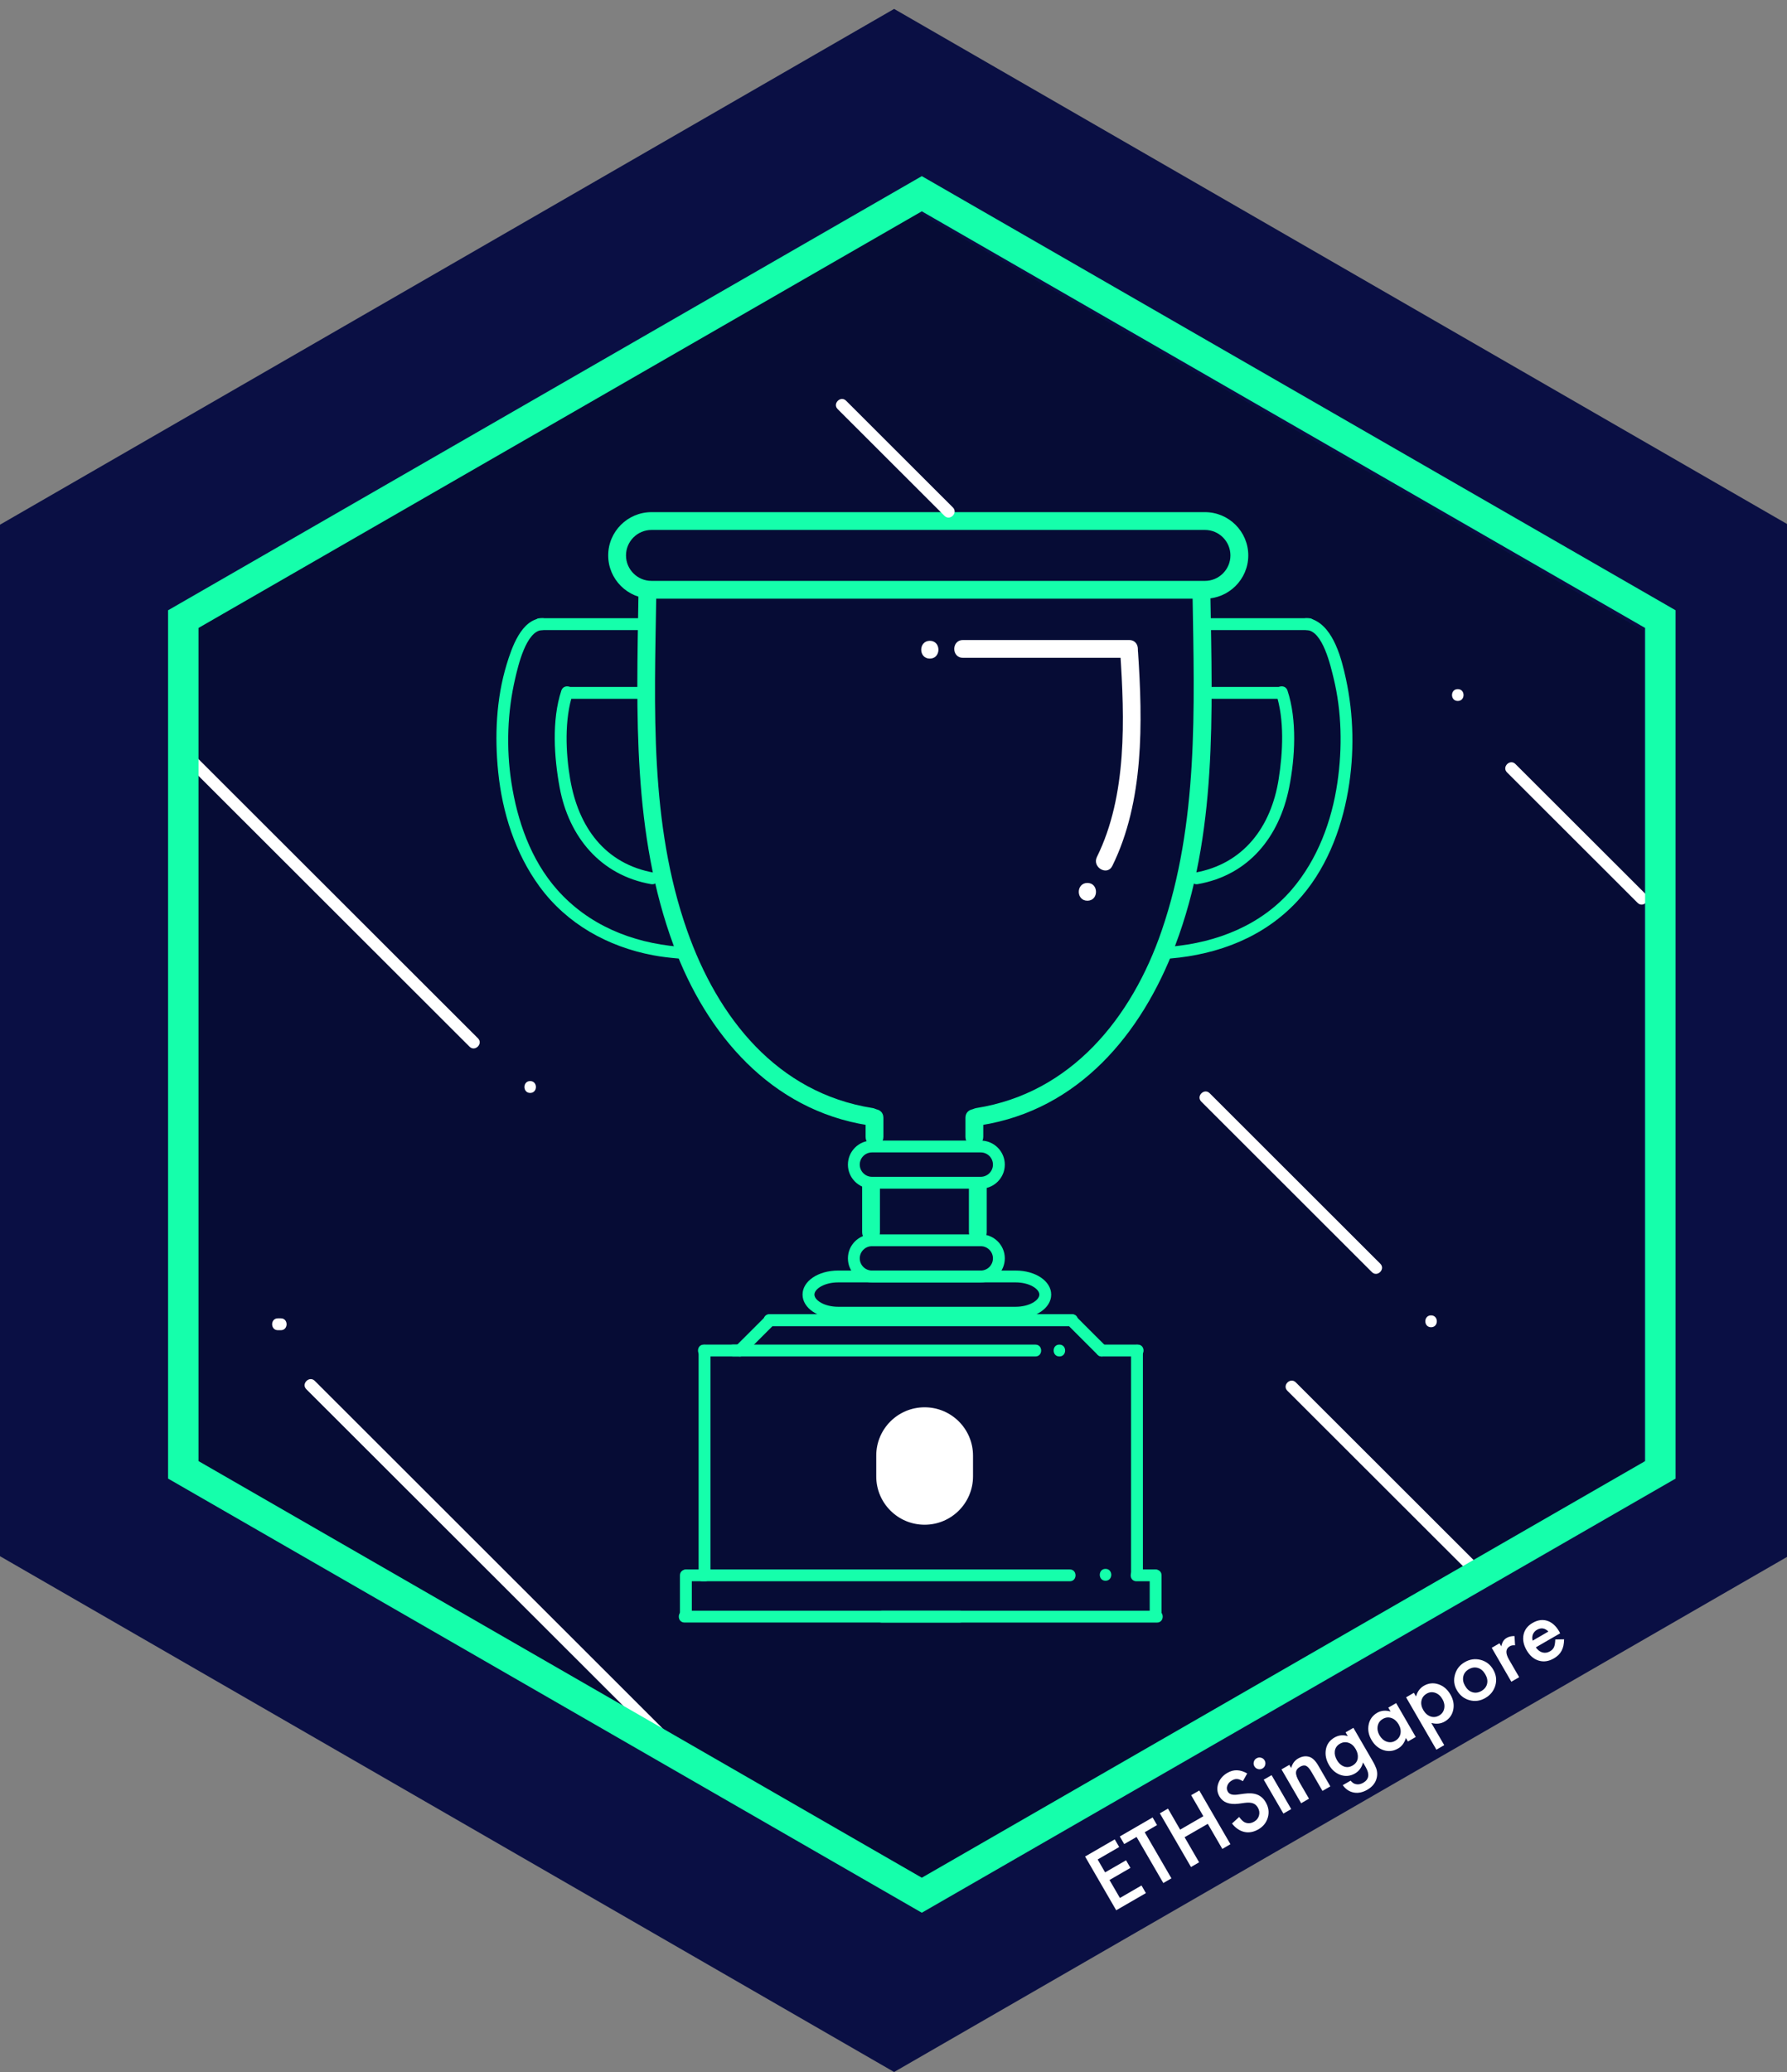 <svg xmlns="http://www.w3.org/2000/svg" xmlns:xlink="http://www.w3.org/1999/xlink" id="Layer_1" width="110.708" height="128.333" x="0" y="0" enable-background="new 0 0 110.708 128.333" version="1.1" viewBox="0 0 110.708 128.333" xml:space="preserve"><rect x="0" y="0" width="110.708" height="128.333" fill="#808080" stroke="none"/><g><g><polygon fill="#0A0F44" points="55.392 128.333 0 96.386 0 32.498 55.392 .552 110.786 32.498 110.786 96.386"/></g></g><g><g><polygon fill="#060C35" points="56.493 117.413 11.201 91.29 11.201 39.05 56.493 12.93 101.788 39.05 101.788 91.29"/></g></g><g><g><path fill="#FFF" d="M79.754,86.137c3.922,3.919,7.845,7.838,11.769,11.754c0.336,0.338,0.854-0.184,0.521-0.518 c-3.924-3.92-7.847-7.836-11.77-11.756C79.938,85.284,79.418,85.801,79.754,86.137L79.754,86.137z"/></g></g><g><g><path fill="#FFF" d="M11.714,47.472c5.792,5.786,11.585,11.571,17.377,17.358c0.335,0.334,0.856-0.185,0.52-0.521 c-5.793-5.786-11.585-11.572-17.378-17.358C11.898,46.617,11.378,47.136,11.714,47.472L11.714,47.472z"/></g></g><g><g><path fill="#FFF" d="M18.978,86.045c7.693,7.684,15.385,15.369,23.079,23.052c0.336,0.336,0.856-0.185,0.521-0.519 c-7.693-7.685-15.386-15.369-23.079-23.054C19.161,85.191,18.642,85.709,18.978,86.045L18.978,86.045z"/></g></g><g><g><path fill="#FFF" d="M93.362,47.839c2.697,2.694,5.395,5.389,8.092,8.083c0.336,0.335,0.855-0.185,0.521-0.521 c-2.696-2.693-5.394-5.388-8.093-8.081C93.545,46.984,93.026,47.504,93.362,47.839L93.362,47.839z"/></g></g><g><g><path fill="#15FFAB" d="M57.108,10.909l-46.695,26.89v53.78l46.695,26.889l46.698-26.889v-53.78L57.108,10.909z M101.917,90.497 l-44.809,25.803l-44.81-25.805V38.893l44.81-25.805l44.809,25.805V90.497z"/></g></g><g><path fill="#15FFAB" d="M74.65,37.08H40.361c-1.479,0-2.682-1.202-2.682-2.679c0-1.478,1.203-2.68,2.682-2.68H74.65 c1.478,0,2.683,1.202,2.683,2.68C77.333,35.878,76.127,37.08,74.65,37.08z M40.361,32.823c-0.871,0-1.579,0.708-1.579,1.578 s0.708,1.577,1.579,1.577H74.65c0.869,0,1.577-0.708,1.577-1.577s-0.708-1.578-1.577-1.578H40.361z"/></g><g><path fill="#15FFAB" d="M60.758,73.622H54.02c-0.821,0-1.49-0.668-1.49-1.488c0-0.822,0.669-1.49,1.49-1.49h6.738 c0.822,0,1.492,0.667,1.492,1.49C62.25,72.954,61.581,73.622,60.758,73.622z M54.02,71.377c-0.416,0-0.756,0.338-0.756,0.754 s0.34,0.756,0.756,0.756h6.738c0.418,0,0.757-0.34,0.757-0.756s-0.339-0.754-0.757-0.754H54.02z"/></g><g><path fill="#15FFAB" d="M60.758,79.428H54.02c-0.821,0-1.49-0.67-1.49-1.489c0-0.821,0.669-1.487,1.49-1.487h6.738 c0.822,0,1.492,0.666,1.492,1.487C62.25,78.758,61.581,79.428,60.758,79.428z M54.02,77.185c-0.416,0-0.756,0.339-0.756,0.754 c0,0.416,0.34,0.755,0.756,0.755h6.738c0.418,0,0.757-0.339,0.757-0.755c0-0.415-0.339-0.754-0.757-0.754H54.02z"/></g><g><path fill="#15FFAB" d="M62.922,81.672h-11c-1.234,0-2.202-0.654-2.202-1.49c0-0.834,0.968-1.488,2.202-1.488h11 c1.234,0,2.201,0.654,2.201,1.488C65.125,81.018,64.159,81.672,62.922,81.672z M51.923,79.427c-0.839,0-1.467,0.397-1.467,0.755 s0.628,0.755,1.467,0.755h11c0.839,0,1.466-0.397,1.466-0.755c0-0.355-0.627-0.755-1.466-0.755H51.923z"/></g><g><g><g><path fill="#15FFAB" d="M60.773,69.693c6.05-0.954,9.949-5.649,12.026-11.113c2.621-6.886,2.302-14.453,2.188-21.688 c-0.012-0.71-1.115-0.711-1.105,0c0.111,6.953,0.375,14.07-1.91,20.74c-1.846,5.391-5.596,10.068-11.489,10.998 C59.779,68.741,60.079,69.803,60.773,69.693L60.773,69.693z"/></g></g><g><g><path fill="#15FFAB" d="M59.811,69.228c0,0.396,0,0.792,0,1.188c0,0.709,1.104,0.709,1.104,0c0-0.396,0-0.793,0-1.188 C60.915,68.518,59.811,68.518,59.811,69.228L59.811,69.228z"/></g></g><g><g><path fill="#15FFAB" d="M60.026,73.484c0,0.946,0,1.892,0,2.838c0,0.712,1.104,0.712,1.104,0c0-0.946,0-1.892,0-2.838 C61.129,72.775,60.026,72.775,60.026,73.484L60.026,73.484z"/></g></g><g><g><path fill="#15FFAB" d="M75.045,43.281c1.453,0,2.906,0,4.36,0c0.474,0,0.474-0.735,0-0.735c-1.454,0-2.907,0-4.36,0 C74.571,42.546,74.571,43.281,75.045,43.281L75.045,43.281z"/></g></g><g><g><path fill="#15FFAB" d="M74.997,39.024c2.03,0,4.063,0,6.094,0c0.476,0,0.476-0.734,0-0.734c-2.029,0-4.063,0-6.094,0 C74.522,38.29,74.522,39.024,74.997,39.024L74.997,39.024z"/></g></g><g><g><path fill="#15FFAB" d="M80.943,39.024c1.009,0.033,1.499,2.261,1.675,2.975c0.51,2.091,0.547,4.332,0.239,6.457 c-0.349,2.4-1.229,4.764-2.815,6.625c-1.896,2.222-4.664,3.303-7.522,3.551c-0.468,0.04-0.472,0.775,0,0.734 c2.97-0.257,5.771-1.325,7.831-3.529c1.761-1.881,2.738-4.377,3.17-6.884c0.391-2.279,0.35-4.657-0.141-6.918 c-0.26-1.191-0.739-3.134-2.017-3.66c-0.134-0.056-0.274-0.081-0.42-0.085C80.467,38.274,80.469,39.009,80.943,39.024 L80.943,39.024z"/></g></g><g><g><path fill="#15FFAB" d="M79.052,42.961c0.534,1.61,0.423,3.661,0.163,5.299c-0.465,2.94-2.164,5.259-5.209,5.793 c-0.467,0.082-0.269,0.791,0.195,0.708c3.17-0.556,5.055-2.936,5.664-5.983c0.368-1.835,0.5-4.198-0.104-6.012 C79.612,42.319,78.901,42.511,79.052,42.961L79.052,42.961z"/></g></g></g><g><g><g><path fill="#15FFAB" d="M54.058,68.629c-5.928-0.936-9.598-5.61-11.491-10.998c-2.334-6.633-2.02-13.819-1.91-20.74 c0.011-0.711-1.092-0.71-1.104,0c-0.115,7.271-0.384,14.758,2.186,21.688c2.027,5.469,6.014,10.167,12.026,11.113 C54.46,69.803,54.759,68.741,54.058,68.629L54.058,68.629z"/></g></g><g><g><path fill="#15FFAB" d="M53.625,69.228c0,0.396,0,0.792,0,1.188c0,0.709,1.104,0.709,1.104,0c0-0.396,0-0.793,0-1.188 C54.728,68.518,53.625,68.518,53.625,69.228L53.625,69.228z"/></g></g><g><g><path fill="#15FFAB" d="M53.411,73.484c0,0.946,0,1.892,0,2.838c0,0.712,1.104,0.712,1.104,0c0-0.946,0-1.892,0-2.838 C54.514,72.775,53.411,72.775,53.411,73.484L53.411,73.484z"/></g></g><g><g><path fill="#15FFAB" d="M39.494,42.546c-1.454,0-2.907,0-4.361,0c-0.474,0-0.474,0.735,0,0.735c1.454,0,2.907,0,4.361,0 C39.966,43.281,39.966,42.546,39.494,42.546L39.494,42.546z"/></g></g><g><g><path fill="#15FFAB" d="M39.542,38.29c-2.031,0-4.063,0-6.095,0c-0.474,0-0.474,0.734,0,0.734c2.032,0,4.063,0,6.095,0 C40.017,39.024,40.017,38.29,39.542,38.29L39.542,38.29z"/></g></g><g><g><path fill="#15FFAB" d="M33.597,38.29c-1.303,0.042-1.9,1.852-2.207,2.855c-0.65,2.127-0.75,4.453-0.528,6.652 c0.257,2.531,1.051,5.045,2.563,7.113c1.695,2.316,4.232,3.726,7.028,4.254c0.518,0.099,1.043,0.158,1.567,0.203 c0.472,0.041,0.468-0.694,0-0.734c-2.895-0.25-5.583-1.346-7.523-3.551c-1.614-1.836-2.451-4.244-2.816-6.625 c-0.327-2.125-0.251-4.363,0.241-6.457c0.167-0.714,0.669-2.942,1.674-2.975C34.07,39.009,34.072,38.274,33.597,38.29 L33.597,38.29z"/></g></g><g><g><path fill="#15FFAB" d="M34.778,42.767c-0.609,1.831-0.45,4.158-0.106,6.012c0.566,3.048,2.53,5.434,5.666,5.983 c0.463,0.082,0.66-0.626,0.195-0.708c-3.076-0.54-4.706-2.854-5.209-5.793c-0.279-1.624-0.368-3.703,0.163-5.299 C35.637,42.511,34.927,42.319,34.778,42.767L34.778,42.767z"/></g></g></g><g><g><path fill="#15FFAB" d="M47.695,82.133c6.242,0,12.486,0,18.729,0c0.474,0,0.474-0.733,0-0.733c-6.243,0-12.487,0-18.729,0 C47.22,81.4,47.22,82.133,47.695,82.133L47.695,82.133z"/></g></g><g><g><path fill="#15FFAB" d="M66.213,82.125c0.595,0.596,1.188,1.189,1.785,1.783c0.338,0.334,0.852-0.181,0.521-0.521 c-0.001,0-0.001,0-0.001,0c-0.332-0.339-0.854,0.181-0.521,0.521c0.002,0,0.002,0.002,0.002,0.002 c0.174-0.175,0.348-0.348,0.521-0.521c-0.599-0.592-1.19-1.188-1.784-1.782C66.398,81.269,65.877,81.79,66.213,82.125 L66.213,82.125z"/></g></g><g><g><path fill="#15FFAB" d="M68.258,84.015c0.742,0,1.486,0,2.229,0c0.477,0,0.477-0.735,0-0.735c-0.742,0-1.486,0-2.229,0 C67.784,83.28,67.784,84.015,68.258,84.015L68.258,84.015z"/></g></g><g><g><path fill="#15FFAB" d="M70.071,83.647c0,4.637,0,9.271,0,13.909c0,0.472,0.734,0.472,0.734,0c0-4.638,0-9.272,0-13.909 C70.805,83.172,70.071,83.172,70.071,83.647L70.071,83.647z"/></g></g><g><g><path fill="#15FFAB" d="M54.631,100.497c5.683,0,11.364,0,17.045,0c0.474,0,0.474-0.735,0-0.735c-0.016,0-0.033,0-0.051,0 c-0.474,0-0.474,0.735,0,0.735c0.018,0,0.035,0,0.051,0c0.474,0,0.474-0.735,0-0.735c-5.682,0-11.362,0-17.045,0 C54.158,99.76,54.158,100.497,54.631,100.497L54.631,100.497z"/></g></g><g><g><path fill="#15FFAB" d="M70.405,97.938c0.385,0,0.771,0,1.156,0c0.475,0,0.475-0.732,0-0.732c-0.387,0-0.771,0-1.156,0 C69.93,97.206,69.93,97.938,70.405,97.938L70.405,97.938z"/></g></g><g><g><path fill="#15FFAB" d="M71.226,97.572c0,0.791,0,1.583,0,2.375c0,0.476,0.735,0.476,0.735,0c0-0.792,0-1.584,0-2.375 C71.961,97.097,71.226,97.097,71.226,97.572L71.226,97.572z"/></g></g><g><g><path fill="#15FFAB" d="M66.391,81.4c-6.243,0-12.486,0-18.729,0c-0.476,0-0.476,0.733,0,0.733c6.242,0,12.485,0,18.729,0 C66.866,82.133,66.866,81.4,66.391,81.4L66.391,81.4z"/></g></g><g><g><path fill="#15FFAB" d="M47.353,81.605c-0.597,0.595-1.192,1.188-1.785,1.782c-0.337,0.337,0.185,0.857,0.519,0.521 c0.001,0,0.001-0.002,0.001-0.002c0.337-0.336-0.184-0.854-0.519-0.521c-0.001,0-0.001,0-0.001,0 c0.172,0.175,0.346,0.348,0.519,0.521c0.596-0.596,1.19-1.188,1.785-1.783C48.208,81.79,47.687,81.269,47.353,81.605 L47.353,81.605z"/></g></g><g><g><path fill="#15FFAB" d="M45.828,83.28c-0.743,0-1.485,0-2.229,0c-0.474,0-0.474,0.735,0,0.735c0.744,0,1.486,0,2.229,0 C46.302,84.015,46.302,83.28,45.828,83.28L45.828,83.28z"/></g></g><g><g><path fill="#15FFAB" d="M43.28,83.647c0,4.637,0,9.271,0,13.909c0,0.472,0.737,0.472,0.737,0c0-4.638,0-9.272,0-13.909 C44.017,83.172,43.28,83.172,43.28,83.647L43.28,83.647z"/></g></g><g><g><path fill="#15FFAB" d="M59.454,99.76c-5.682,0-11.361,0-17.044,0c-0.475,0-0.475,0.734,0,0.734c0.018,0,0.033,0,0.05,0 c0.476,0,0.476-0.734,0-0.734c-0.017,0-0.032,0-0.05,0c-0.475,0-0.475,0.734,0,0.734c5.684,0,11.363,0,17.044,0 C59.928,100.497,59.928,99.76,59.454,99.76L59.454,99.76z"/></g></g><g><g><path fill="#15FFAB" d="M43.68,97.206c-0.386,0-0.769,0-1.156,0c-0.473,0-0.473,0.732,0,0.732c0.388,0,0.771,0,1.156,0 C44.155,97.938,44.155,97.206,43.68,97.206L43.68,97.206z"/></g></g><g><g><path fill="#15FFAB" d="M42.124,97.572c0,0.791,0,1.583,0,2.375c0,0.476,0.735,0.476,0.735,0c0-0.792,0-1.584,0-2.375 C42.859,97.097,42.124,97.097,42.124,97.572L42.124,97.572z"/></g></g><g><g><path fill="#15FFAB" d="M43.515,97.938c7.587,0,15.174,0,22.761,0c0.475,0,0.475-0.732,0-0.732c-7.587,0-15.174,0-22.761,0 C43.042,97.206,43.042,97.938,43.515,97.938L43.515,97.938z"/></g></g><g><g><path fill="#15FFAB" d="M68.489,97.906c0.475,0,0.475-0.735,0-0.735C68.015,97.17,68.015,97.906,68.489,97.906L68.489,97.906z"/></g></g><g><g><path fill="#FFF" d="M59.652,40.743c3.437,0,6.871,0,10.308,0c0.711,0,0.711-1.102,0-1.102c-3.437,0-6.871,0-10.308,0 C58.941,39.641,58.941,40.743,59.652,40.743L59.652,40.743z"/></g></g><g><g><path fill="#FFF" d="M69.398,40.381c0.276,4.131,0.437,8.89-1.442,12.697c-0.313,0.636,0.637,1.193,0.953,0.557 c1.973-4,1.885-8.908,1.594-13.254C70.454,39.676,69.352,39.671,69.398,40.381L69.398,40.381z"/></g></g><g><g><path fill="#FFF" d="M67.366,55.788c0.711,0,0.711-1.101,0-1.101S66.655,55.788,67.366,55.788L67.366,55.788z"/></g></g><g><g><path fill="#FFF" d="M57.605,40.792c0.71,0,0.71-1.103,0-1.103C56.893,39.69,56.893,40.792,57.605,40.792L57.605,40.792z"/></g></g><g><g><path fill="#15FFAB" d="M45.416,84.015c6.244,0,12.485,0,18.729,0c0.475,0,0.475-0.735,0-0.735c-6.244,0-12.485,0-18.729,0 C44.94,83.28,44.94,84.015,45.416,84.015L45.416,84.015z"/></g></g><g><g><path fill="#15FFAB" d="M65.631,84.015c0.475,0,0.475-0.735,0-0.735C65.156,83.28,65.157,84.015,65.631,84.015L65.631,84.015z"/></g></g><g><path fill="#FFF" d="M60.28,91.443c0,1.653-1.343,2.994-2.998,2.994l0,0c-1.657,0-2.997-1.341-2.997-2.994v-1.287 c0-1.653,1.34-2.993,2.997-2.993l0,0c1.655,0,2.998,1.34,2.998,2.993V91.443z"/></g><g><g><path fill="#FFF" d="M74.42,68.228c3.523,3.521,7.05,7.042,10.572,10.562c0.338,0.336,0.856-0.183,0.521-0.519 c-3.525-3.521-7.051-7.041-10.574-10.563C74.605,67.374,74.086,67.892,74.42,68.228L74.42,68.228z"/></g></g><g><g><path fill="#FFF" d="M88.657,82.204c0.477,0,0.477-0.734,0-0.734C88.183,81.468,88.183,82.204,88.657,82.204L88.657,82.204z"/></g></g><g><g><path fill="#FFF" d="M51.894,25.337c2.207,2.205,4.414,4.409,6.62,6.613c0.336,0.335,0.855-0.185,0.521-0.519 c-2.207-2.205-4.415-4.409-6.62-6.613C52.078,24.483,51.559,25.002,51.894,25.337L51.894,25.337z"/></g></g><g><g><path fill="#FFF" d="M32.845,67.693c0.475,0,0.475-0.735,0-0.735C32.371,66.958,32.371,67.693,32.845,67.693L32.845,67.693z"/></g></g><g><g><path fill="#FFF" d="M17.214,82.388c0.062,0,0.123,0,0.185,0c0.474,0,0.474-0.735,0-0.735c-0.062,0-0.123,0-0.185,0 C16.741,81.653,16.741,82.388,17.214,82.388L17.214,82.388z"/></g></g><g><g><path fill="#FFF" d="M90.312,43.416c0.476,0,0.476-0.735,0-0.735S89.836,43.416,90.312,43.416L90.312,43.416z"/></g></g><g><path fill="#FFF" d="M69.336,114.398l-1.334,0.772l0.461,0.798l1.298-0.748l0.272,0.471l-1.298,0.75l0.646,1.113l1.338-0.774 l0.271,0.473l-1.839,1.063l-1.928-3.329l1.837-1.063L69.336,114.398z"/><path fill="#FFF" d="M70.917,113.484l1.655,2.854l-0.503,0.291l-1.656-2.854l-0.766,0.44l-0.273-0.471l2.032-1.177l0.274,0.472 L70.917,113.484z"/><path fill="#FFF" d="M73.112,113.322l1.438-0.832l-0.756-1.302l0.504-0.291l1.929,3.327l-0.501,0.293l-0.902-1.554l-1.437,0.828 l0.901,1.555l-0.504,0.291l-1.93-3.326l0.504-0.292L73.112,113.322z"/><path fill="#FFF" d="M77.267,109.842l-0.269,0.478c-0.154-0.089-0.274-0.133-0.369-0.133c-0.1-0.005-0.205,0.026-0.317,0.092 c-0.14,0.081-0.231,0.188-0.278,0.319c-0.049,0.132-0.037,0.255,0.032,0.373c0.095,0.16,0.29,0.223,0.59,0.182l0.409-0.056 c0.334-0.048,0.609-0.028,0.826,0.058c0.216,0.085,0.39,0.241,0.523,0.469c0.178,0.309,0.223,0.619,0.133,0.938 c-0.09,0.32-0.286,0.568-0.592,0.745c-0.289,0.165-0.578,0.22-0.865,0.157c-0.281-0.063-0.541-0.237-0.766-0.521l0.444-0.406 c0.137,0.182,0.255,0.295,0.354,0.336c0.187,0.082,0.381,0.067,0.578-0.049c0.156-0.09,0.256-0.217,0.299-0.381 c0.043-0.166,0.02-0.328-0.074-0.49c-0.038-0.063-0.081-0.117-0.131-0.162c-0.049-0.043-0.104-0.074-0.17-0.099 c-0.063-0.022-0.139-0.037-0.223-0.042c-0.083-0.005-0.177,0-0.281,0.014l-0.397,0.053c-0.567,0.068-0.959-0.08-1.175-0.45 c-0.145-0.25-0.17-0.515-0.076-0.794c0.093-0.279,0.283-0.503,0.566-0.667C76.424,109.579,76.833,109.592,77.267,109.842z"/><path fill="#FFF" d="M77.711,109.397c-0.049-0.084-0.061-0.174-0.035-0.273c0.025-0.098,0.082-0.17,0.169-0.22 c0.088-0.052,0.182-0.063,0.276-0.038c0.099,0.024,0.172,0.081,0.224,0.168c0.051,0.09,0.063,0.182,0.036,0.278 c-0.024,0.097-0.08,0.17-0.168,0.222c-0.088,0.051-0.183,0.063-0.278,0.036C77.838,109.545,77.763,109.487,77.711,109.397z M78.777,109.947l1.216,2.101l-0.484,0.279l-1.219-2.1L78.777,109.947z"/><path fill="#FFF" d="M79.391,109.59l0.486-0.28l0.113,0.194c0.072-0.268,0.215-0.463,0.428-0.586 c0.244-0.141,0.479-0.174,0.705-0.101c0.193,0.063,0.377,0.242,0.547,0.537l0.746,1.288l-0.486,0.281l-0.68-1.172 c-0.119-0.207-0.23-0.332-0.336-0.379c-0.103-0.049-0.229-0.028-0.375,0.057c-0.162,0.093-0.244,0.214-0.25,0.357 c-0.006,0.143,0.065,0.346,0.219,0.607l0.587,1.011l-0.487,0.282L79.391,109.59z"/><path fill="#FFF" d="M85.034,109.064c0.059,0.101,0.106,0.188,0.143,0.269c0.037,0.08,0.066,0.149,0.09,0.215 c0.059,0.179,0.068,0.354,0.033,0.525c-0.063,0.327-0.262,0.588-0.594,0.779c-0.281,0.162-0.557,0.22-0.824,0.174 c-0.275-0.048-0.51-0.199-0.696-0.458l0.487-0.28c0.08,0.092,0.156,0.155,0.23,0.186c0.178,0.072,0.36,0.054,0.555-0.057 c0.354-0.205,0.406-0.527,0.153-0.963l-0.168-0.293c-0.081,0.308-0.245,0.535-0.497,0.682c-0.285,0.164-0.582,0.195-0.884,0.096 c-0.304-0.104-0.551-0.313-0.731-0.627c-0.178-0.307-0.242-0.616-0.194-0.93c0.053-0.332,0.229-0.586,0.532-0.762 c0.264-0.152,0.541-0.184,0.83-0.088l-0.138-0.236l0.485-0.279L85.034,109.064z M83.991,108.338 c-0.117-0.205-0.267-0.338-0.445-0.396c-0.185-0.062-0.361-0.041-0.534,0.058c-0.185,0.108-0.29,0.261-0.318,0.457 c-0.024,0.18,0.021,0.365,0.132,0.559c0.109,0.191,0.25,0.32,0.416,0.387c0.184,0.073,0.367,0.057,0.553-0.052 c0.187-0.108,0.293-0.259,0.322-0.455C84.142,108.715,84.1,108.53,83.991,108.338z"/><path fill="#FFF" d="M86.006,105.765l0.488-0.281l1.215,2.099l-0.484,0.28l-0.127-0.219c-0.092,0.302-0.253,0.521-0.484,0.651 c-0.289,0.17-0.591,0.203-0.9,0.104c-0.314-0.105-0.563-0.316-0.75-0.639c-0.182-0.313-0.237-0.631-0.172-0.948 c0.066-0.319,0.242-0.562,0.524-0.726c0.245-0.143,0.522-0.168,0.834-0.08L86.006,105.765z M85.459,107.474 c0.117,0.2,0.267,0.334,0.446,0.397c0.187,0.063,0.362,0.047,0.531-0.05c0.179-0.104,0.287-0.251,0.327-0.438 c0.035-0.193-0.002-0.387-0.115-0.584c-0.115-0.196-0.264-0.326-0.449-0.391c-0.184-0.063-0.363-0.041-0.539,0.063 c-0.166,0.097-0.271,0.24-0.309,0.432C85.315,107.096,85.352,107.288,85.459,107.474z"/><path fill="#FFF" d="M89.472,108.088l-0.485,0.281l-1.877-3.242l0.482-0.28l0.134,0.229c0.081-0.303,0.243-0.522,0.485-0.664 c0.287-0.166,0.59-0.197,0.897-0.095c0.313,0.103,0.563,0.313,0.748,0.636c0.185,0.314,0.24,0.631,0.175,0.95 c-0.066,0.316-0.24,0.556-0.527,0.724c-0.244,0.14-0.521,0.17-0.832,0.086L89.472,108.088z M89.364,105.243 c-0.115-0.201-0.266-0.332-0.447-0.396c-0.187-0.063-0.362-0.047-0.53,0.052c-0.179,0.103-0.286,0.247-0.325,0.435 c-0.04,0.188,0,0.385,0.115,0.584c0.113,0.196,0.263,0.328,0.447,0.393c0.184,0.063,0.362,0.04,0.543-0.063 c0.166-0.099,0.268-0.242,0.305-0.432C89.508,105.624,89.473,105.433,89.364,105.243z"/><path fill="#FFF" d="M90.258,104.689c-0.178-0.306-0.217-0.625-0.122-0.964c0.093-0.338,0.296-0.598,0.608-0.777 c0.313-0.182,0.642-0.229,0.983-0.141c0.339,0.089,0.601,0.29,0.78,0.602c0.183,0.314,0.228,0.641,0.134,0.979 c-0.099,0.336-0.304,0.598-0.622,0.78c-0.313,0.183-0.643,0.229-0.979,0.137C90.706,105.215,90.445,105.011,90.258,104.689z M90.76,104.411c0.119,0.209,0.271,0.342,0.455,0.398c0.188,0.059,0.375,0.031,0.563-0.076c0.189-0.111,0.307-0.259,0.35-0.447 c0.043-0.188,0.006-0.383-0.113-0.588c-0.118-0.203-0.27-0.335-0.453-0.391c-0.188-0.057-0.375-0.031-0.563,0.078 c-0.188,0.107-0.302,0.256-0.345,0.445C90.612,104.021,90.646,104.213,90.76,104.411z"/><path fill="#FFF" d="M92.415,102.06l0.483-0.281l0.108,0.188c0.035-0.146,0.078-0.254,0.127-0.329 c0.05-0.076,0.123-0.144,0.22-0.198c0.129-0.074,0.285-0.109,0.474-0.107l0.034,0.572c-0.131-0.014-0.237,0.006-0.325,0.059 c-0.265,0.151-0.281,0.43-0.05,0.828l0.63,1.088l-0.486,0.281L92.415,102.06z"/><path fill="#FFF" d="M96.654,101.161l-1.506,0.87c0.113,0.166,0.25,0.271,0.407,0.316c0.158,0.042,0.314,0.021,0.47-0.07 c0.121-0.069,0.203-0.157,0.249-0.26c0.045-0.104,0.071-0.261,0.08-0.474l0.544-0.01c0,0.146-0.017,0.276-0.04,0.395 c-0.025,0.117-0.066,0.225-0.117,0.32c-0.052,0.097-0.117,0.183-0.197,0.262c-0.082,0.076-0.176,0.146-0.285,0.209 c-0.313,0.181-0.621,0.227-0.93,0.136c-0.306-0.094-0.558-0.308-0.752-0.644c-0.191-0.33-0.255-0.652-0.19-0.965 c0.067-0.311,0.255-0.554,0.562-0.729c0.311-0.179,0.612-0.224,0.905-0.13c0.29,0.094,0.538,0.311,0.739,0.658L96.654,101.161z M95.926,101.052c-0.217-0.22-0.457-0.255-0.715-0.104c-0.06,0.034-0.108,0.075-0.15,0.124c-0.042,0.048-0.073,0.103-0.098,0.159 c-0.021,0.059-0.033,0.118-0.037,0.184s0.006,0.133,0.025,0.201L95.926,101.052z"/></g></svg>